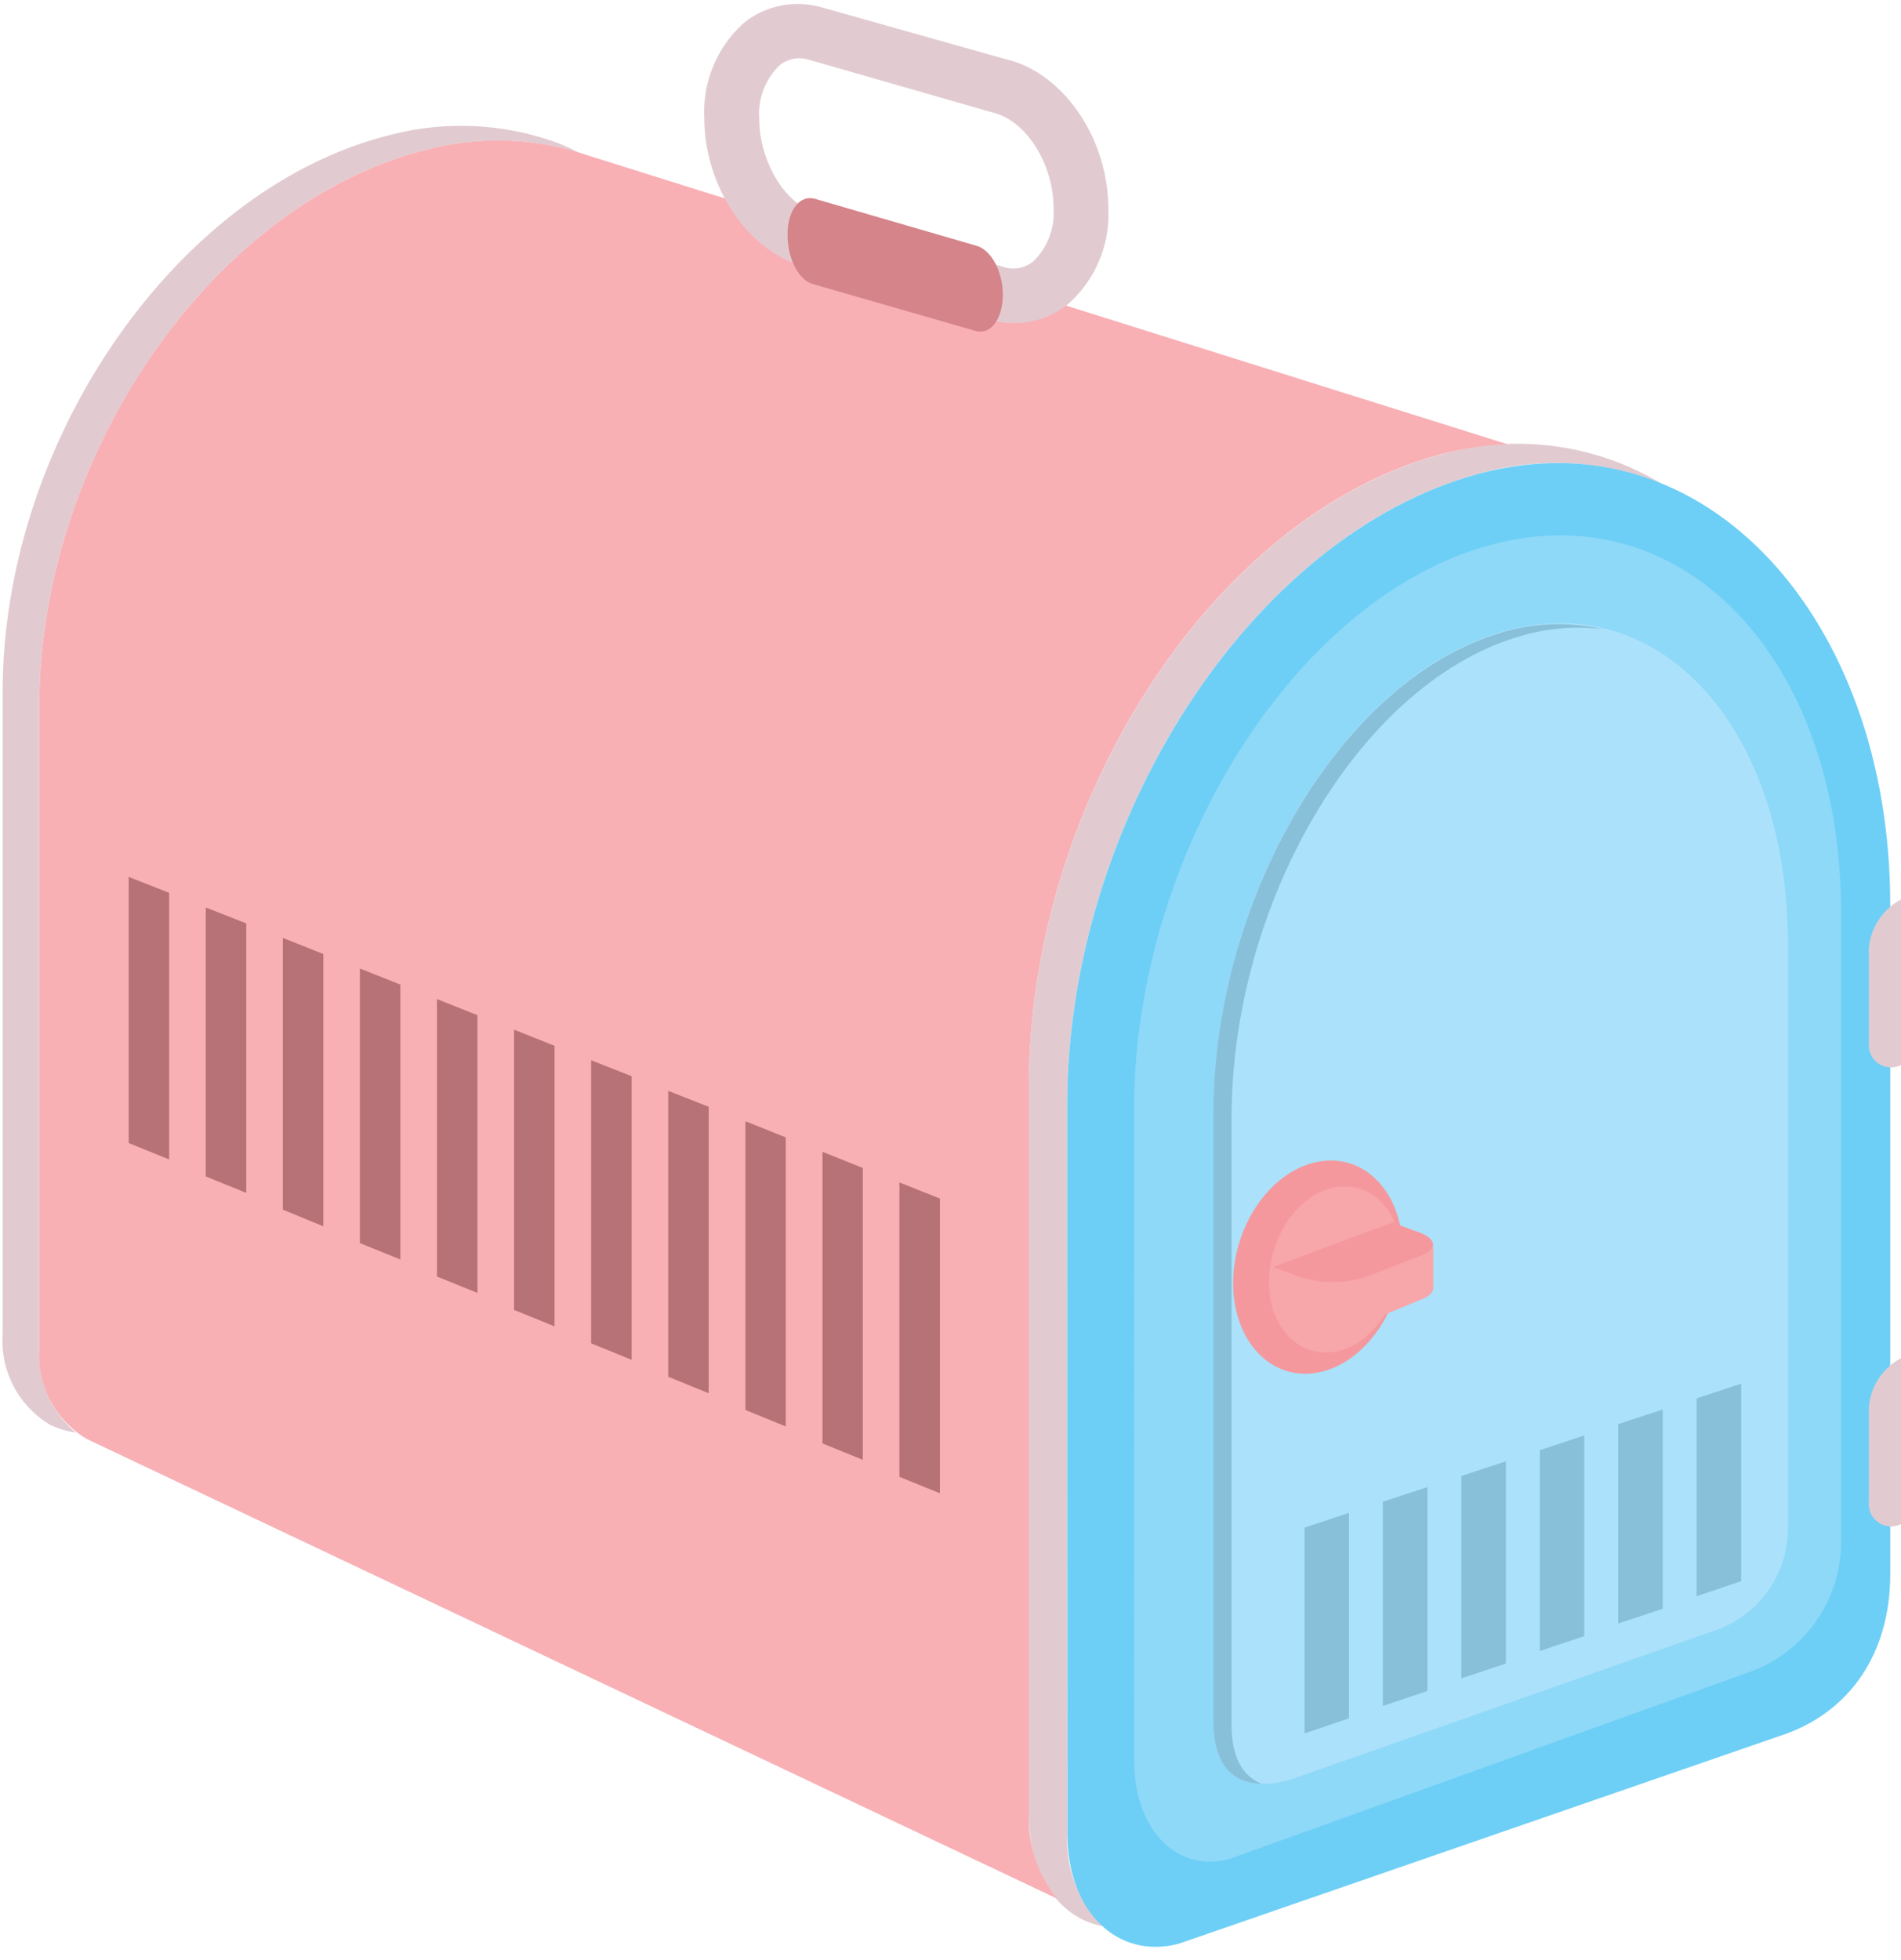 <svg xmlns="http://www.w3.org/2000/svg" viewBox="-0.15 -0.236 107.54 110.866"><title>Depositphotos_15434135_18</title><g data-name="Layer 2"><g data-name="ÉåÉCÉÑÅ[ 1"><path d="M2.07 76V39.73c0-14.16 9.78-28.42 21.83-31.48a16 16 0 0 1 8.66.13 10.3 10.3 0 0 0-1.5-.65 15.9 15.9 0 0 0-9.23-.31C9.78 10.48 0 24.74 0 38.9v36.3a5.53 5.53 0 0 0 2.69 5.15 5.32 5.32 0 0 0 1.45.44A5.8 5.8 0 0 1 2.07 76z" fill="#e1cbd1"/><path d="M60.22 103.49v-41.2c0-16.08 10.42-32.27 23.28-35.73a15.91 15.91 0 0 1 10.31.54 15.79 15.79 0 0 0-12.48-1.62C68.48 28.94 58.05 45.13 58.05 61.2v41.2c0 3.42 1.74 5.85 4.17 6.3a6.92 6.92 0 0 1-2-5.21z" fill="#e1cbd1"/><path d="M58.05 102.4V61.2c0-16.08 10.42-32.27 23.28-35.73a17.14 17.14 0 0 1 3.8-.58l-52-16.33a15.9 15.9 0 0 0-9.23-.31C11.84 11.31 2.07 25.57 2.07 39.73V76a5.53 5.53 0 0 0 2.69 5.15l54.9 26a7.15 7.15 0 0 1-1.61-4.75z" fill="#f8b0b5"/><path d="M42 1a6.76 6.76 0 0 0-2.31 5.4c0 4 2.56 7.73 5.84 8.48h-.09l10.54 3a4.9 4.9 0 0 0 4.27-.9 6.76 6.76 0 0 0 2.3-5.4c0-4-2.56-7.73-5.84-8.48L46.23.15A4.9 4.9 0 0 0 42 1zm4.27 10.87h-.08c-1.84-.42-3.39-2.9-3.39-5.41a3.81 3.81 0 0 1 1.15-3 1.78 1.78 0 0 1 1.58-.34l10.45 3c1.92.44 3.47 2.92 3.47 5.43a3.82 3.82 0 0 1-1.15 3 1.79 1.79 0 0 1-1.58.34z" fill="#e1cbd1"/><path d="M45.87 15.84c-.87-.23-1.48-1.49-1.47-2.84s.69-2.21 1.52-2l9.19 2.67c.83.24 1.49 1.5 1.47 2.82s-.69 2.21-1.51 2z" fill="#d58489"/><path fill="#b77277" d="M9.42 50.26l-2.29-.9v15.05l2.29.93V50.26z"/><path fill="#b77277" d="M13.78 51.99l-2.29-.9V66.3l2.29.93V51.99z"/><path fill="#b77277" d="M18.14 53.72l-2.29-.91v15.37l2.29.94v-15.4z"/><path fill="#b77277" d="M22.5 55.45l-2.29-.91v15.53l2.29.93V55.45z"/><path fill="#b77277" d="M26.86 57.18l-2.29-.91v15.69l2.29.93V57.18z"/><path fill="#b77277" d="M31.22 58.91L28.93 58v15.85l2.29.93V58.91z"/><path fill="#b77277" d="M35.58 60.63l-2.29-.9v16.01l2.29.93V60.63z"/><path fill="#b77277" d="M39.94 62.36l-2.29-.9v16.17l2.29.93v-16.2z"/><path fill="#b77277" d="M44.3 64.09l-2.28-.91v16.33l2.28.93V64.09z"/><path fill="#b77277" d="M48.66 65.82l-2.28-.91V81.4l2.28.93V65.82z"/><path fill="#b77277" d="M53.02 67.55l-2.29-.91v16.65l2.29.93V67.55z"/><path d="M60.22 62.29c0-16.08 10.42-32.27 23.28-35.73s23.28 8.28 23.28 24.35v37.92c0 4.36-2.23 7.85-6.32 9.14l-33.91 11.72c-3.49.94-6.32-1.84-6.32-6.2z" fill="#6dcff6"/><path d="M64 62.55c0-14.36 9-28.82 20-31.92s20 6.37 20 20.71v35.35a7.84 7.84 0 0 1-5.43 7.73l-29.13 10.47c-3 .84-5.43-1.64-5.43-5.54z" fill="#8ed8f8"/><path d="M68.49 62.75c0-12.26 7.28-24.6 16.27-27.24S101 40.93 101 53.19v32.89a6.13 6.13 0 0 1-4.42 6l-23.67 8.32c-2.44.72-4.42 0-4.42-3.3z" fill="#abe1fa"/><path d="M107.39 50.64a3.45 3.45 0 0 0-1.82 2.78v5.37a1.26 1.26 0 0 0 1.82 1.21z" fill="#e1cbd1"/><path d="M107.39 76.58a3.45 3.45 0 0 0-1.82 2.78v5.37a1.26 1.26 0 0 0 1.82 1.23z" fill="#e1cbd1"/><path d="M69.52 97.31V63c0-12.26 7.28-24.6 16.28-27.24a11.43 11.43 0 0 1 4.72-.41 11.14 11.14 0 0 0-5.76.2c-9 2.64-16.27 15-16.27 27.24V97.1c0 2.52 1.13 3.52 2.74 3.55-1.03-.4-1.71-1.42-1.71-3.34z" fill="#89c0d9"/><path fill="#89c0d9" d="M76.16 85.33l-2.51.83V97.8l2.51-.85V85.33z"/><path fill="#89c0d9" d="M80.6 83.87l-2.52.83v11.55l2.52-.85V83.87z"/><path fill="#89c0d9" d="M85.04 82.41l-2.52.83v11.45l2.52-.84V82.41z"/><path fill="#89c0d9" d="M89.47 80.95l-2.51.83v11.36l2.51-.84V80.95z"/><path fill="#89c0d9" d="M93.91 79.48l-2.52.83v11.28l2.52-.84V79.48z"/><path fill="#89c0d9" d="M98.35 78.02l-2.52.83v11.19l2.52-.85V78.02z"/><path d="M79.2 70.52c0 3.29-2.15 6.37-4.79 6.87s-4.8-1.76-4.8-5.05 2.14-6.37 4.8-6.87 4.79 1.76 4.79 5.05z" fill="#f5989d"/><path d="M79.12 70.85c0 2.56-1.67 5-3.74 5.36s-3.74-1.37-3.74-3.94 1.67-5 3.74-5.36 3.74 1.37 3.74 3.94z" fill="#f7a6a9"/><path d="M78.62 68.91l1.55.57c1 .37 1 1 0 1.34L77.09 72a6.24 6.24 0 0 1-3.68 0l-1.55-.57z" fill="#f5989d"/><path d="M80.18 70.81L77.09 72a6.24 6.24 0 0 1-3.68 0l-1.35-.49h-.21V74l1.55.57a6.26 6.26 0 0 0 3.68 0l3.09-1.28c.53-.19.78-.45.76-.7v-2.34c-.09.21-.32.4-.75.56z" fill="#f7a6a9"/></g></g></svg>